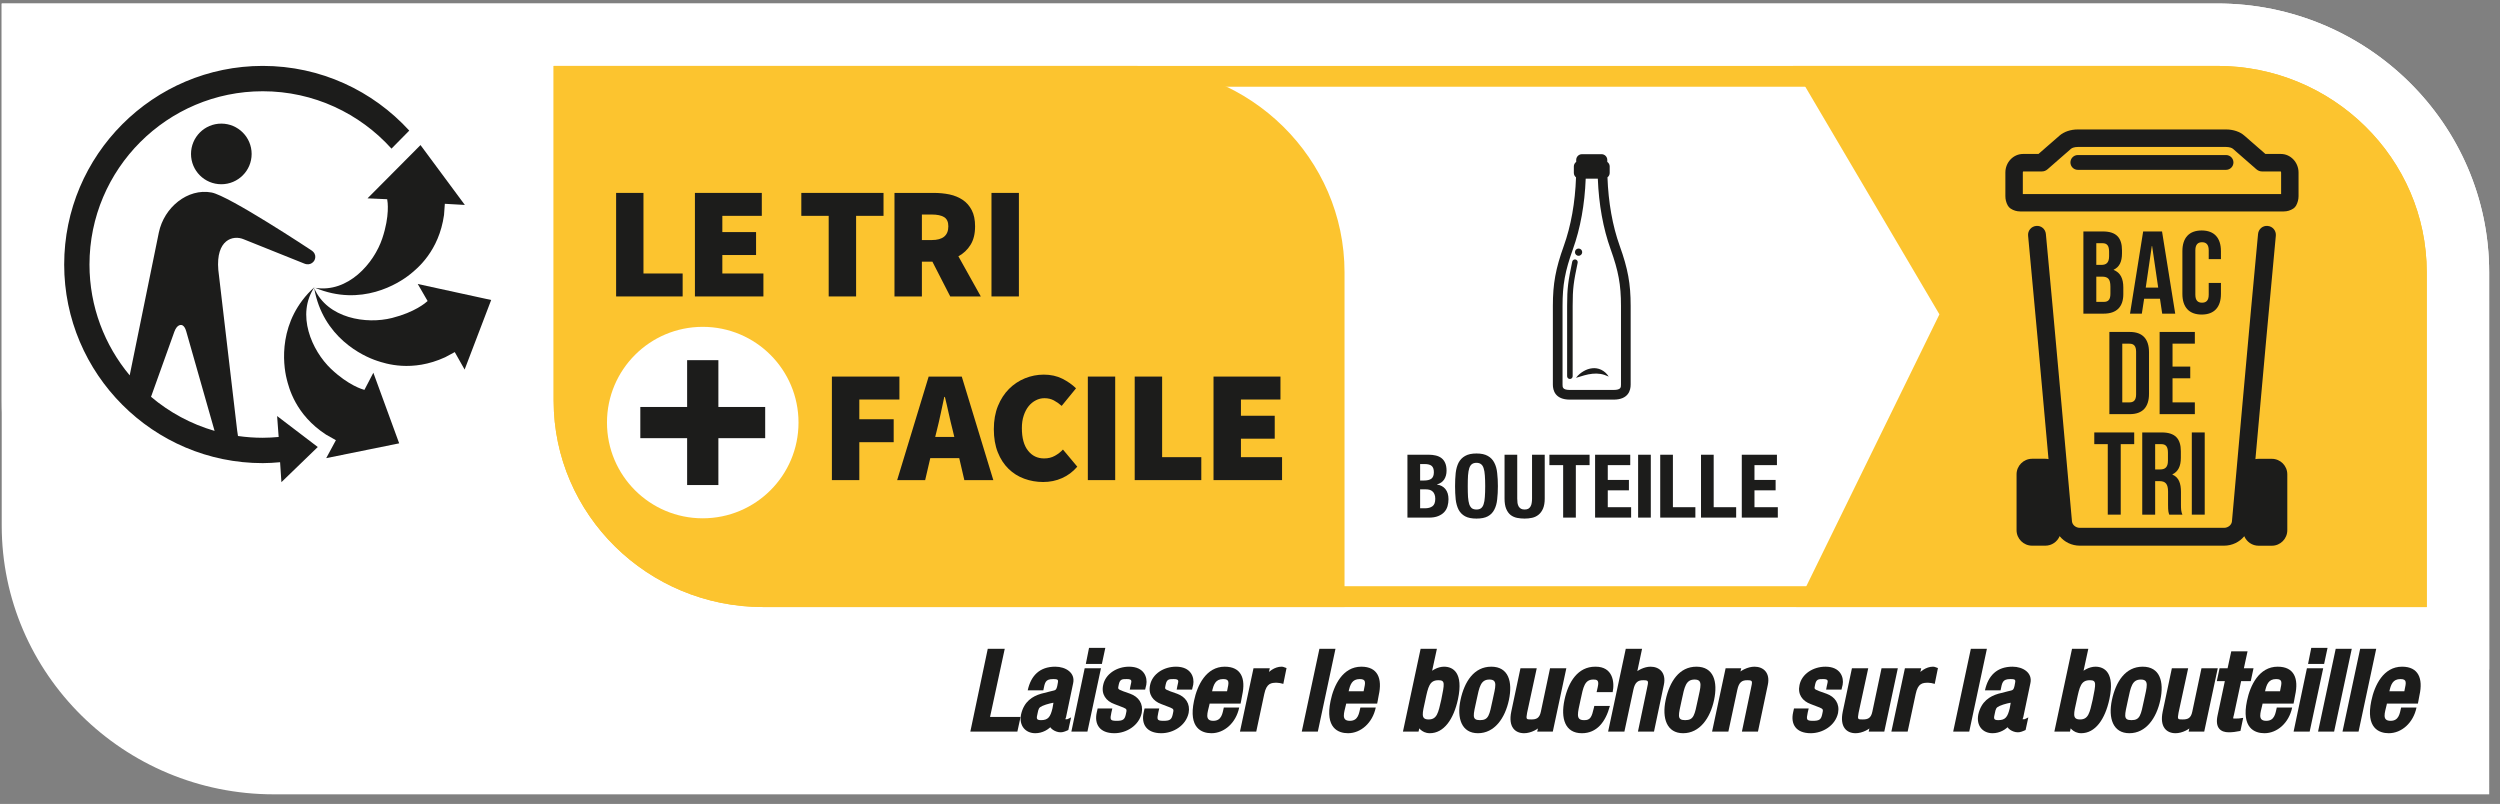 <svg width="227" height="73" viewBox="0 0 227 73" fill="none" xmlns="http://www.w3.org/2000/svg">
<rect x="0" y="0" width="227" height="73" fill="#808080" stroke="none"/>
<g clip-path="url(#clip0_26_20050)">
<path d="M24.854 72.125C11.234 72.125 0.156 61.177 0.156 47.719V0.318H201.323C214.938 0.318 226.016 11.265 226.016 24.724L226.021 72.125" fill="white"/>
<path d="M24.854 60.792C11.234 60.792 0.156 49.839 0.156 36.38V0.318H201.323C214.938 0.318 226.016 11.265 226.016 24.724L226.021 60.792" fill="white"/>
<path d="M201.323 5.984H50.271V36.38C50.271 46.714 58.802 55.12 69.292 55.12H220.349V24.724C220.349 14.396 211.812 5.984 201.323 5.984Z" fill="white"/>
<path d="M218.458 53.229H69.292C59.844 53.229 52.156 45.672 52.156 36.38V7.875H201.323C210.771 7.875 218.458 15.432 218.458 24.724V53.229ZM201.323 5.984H50.271V36.38C50.271 46.714 58.802 55.12 69.292 55.12H220.349V24.724C220.349 14.396 211.812 5.984 201.323 5.984Z" fill="#FCC42F"/>
<path d="M163.089 55.12L176.099 28.542L162.807 5.984H201.323C211.812 5.984 220.349 14.391 220.349 24.724V55.12" fill="#FCC42F"/>
<path d="M201.323 7.875H166.115L178.245 28.458L166.12 53.229H218.458V24.724C218.458 15.432 210.771 7.875 201.323 7.875Z" fill="#FCC42F"/>
<path d="M206.281 41.661H205.078C204.979 41.661 204.885 41.672 204.792 41.688C205.354 35.432 206.224 25.771 206.646 21.396C206.687 20.953 206.359 20.557 205.917 20.516C205.463 20.463 205.073 20.797 205.031 21.245C204.385 27.963 202.677 47.146 202.661 47.339C202.63 47.661 202.312 47.927 201.943 47.927H188.854C188.479 47.927 188.167 47.661 188.135 47.339C188.12 47.146 186.411 27.963 185.765 21.245C185.724 20.797 185.333 20.463 184.88 20.516C184.437 20.557 184.109 20.953 184.151 21.396C184.573 25.771 185.443 35.427 186.005 41.688C185.911 41.667 185.812 41.656 185.719 41.656H184.515C183.739 41.656 183.104 42.292 183.104 43.068V48.141C183.104 48.917 183.739 49.547 184.515 49.547H185.719C186.297 49.547 186.802 49.193 187.015 48.682C187.443 49.214 188.104 49.547 188.854 49.547H201.943C202.687 49.547 203.349 49.214 203.781 48.688C203.995 49.193 204.495 49.552 205.078 49.552H206.281C207.057 49.552 207.687 48.922 207.687 48.141V43.068C207.687 42.292 207.057 41.661 206.281 41.661Z" fill="#1C1C1B"/>
<path d="M190.344 25.12V27.412H191.016C191.411 27.412 191.625 27.229 191.625 26.677V26.026C191.625 25.333 191.401 25.12 190.865 25.12H190.344ZM190.344 22.083V24.052H190.802C191.24 24.052 191.505 23.865 191.505 23.266V22.849C191.505 22.312 191.323 22.083 190.906 22.083H190.344ZM192.677 22.734V23C192.677 23.766 192.443 24.245 191.922 24.49V24.51C192.547 24.76 192.797 25.312 192.797 26.099V26.708C192.797 27.859 192.187 28.479 191.016 28.479H189.172V21.016H190.938C192.156 21.016 192.677 21.583 192.677 22.734Z" fill="#1C1C1B"/>
<path d="M194.833 26.115H195.964L195.411 22.338H195.385L194.833 26.115ZM197.51 28.479H196.328L196.125 27.125H194.688L194.479 28.479H193.406L194.599 21.016H196.313" fill="#1C1C1B"/>
<path d="M201.661 25.693V26.687C201.661 27.88 201.062 28.562 199.911 28.562C198.76 28.562 198.161 27.88 198.161 26.687V22.807C198.161 21.609 198.76 20.927 199.911 20.927C201.062 20.927 201.661 21.609 201.661 22.807V23.531H200.552V22.729C200.552 22.198 200.318 21.995 199.943 21.995C199.573 21.995 199.338 22.198 199.338 22.729V26.76C199.338 27.292 199.573 27.484 199.943 27.484C200.318 27.484 200.552 27.292 200.552 26.76V25.693" fill="#1C1C1B"/>
<path d="M192.703 31.208V36.536H193.365C193.734 36.536 193.958 36.344 193.958 35.812V31.932C193.958 31.401 193.734 31.208 193.365 31.208H192.703ZM191.531 30.141H193.385C194.557 30.141 195.13 30.792 195.13 31.984V35.76C195.13 36.953 194.557 37.604 193.385 37.604H191.531" fill="#1C1C1B"/>
<path d="M197.266 33.286H198.875V34.349H197.266V36.536H199.292V37.604H196.094V30.141H199.292V31.203H197.266" fill="#1C1C1B"/>
<path d="M190.161 39.266H193.786V40.328H192.562V46.729H191.385V40.328H190.161" fill="#1C1C1B"/>
<path d="M195.688 40.328V42.625H196.146C196.583 42.625 196.849 42.432 196.849 41.833V41.099C196.849 40.568 196.667 40.328 196.25 40.328H195.688ZM196.969 46.729C196.901 46.536 196.859 46.417 196.859 45.812V44.635C196.859 43.948 196.625 43.688 196.094 43.688H195.688V46.729H194.516V39.266H196.286C197.5 39.266 198.021 39.828 198.021 40.979V41.568C198.021 42.333 197.776 42.823 197.255 43.073V43.094C197.839 43.339 198.031 43.891 198.031 44.672V45.823C198.031 46.182 198.042 46.453 198.161 46.729" fill="#1C1C1B"/>
<path d="M199.016 46.729H200.188V39.266H199.016V46.729Z" fill="#1C1C1B"/>
<path d="M207.125 17.62H183.672V15.667C183.672 15.599 183.703 15.568 183.698 15.568H185.396C185.588 15.568 185.771 15.5 185.917 15.37L188.047 13.51C188.14 13.427 188.37 13.344 188.661 13.344H202.13C202.422 13.344 202.656 13.427 202.75 13.51L204.88 15.37C205.026 15.5 205.208 15.568 205.401 15.568H207.099C207.088 15.568 207.125 15.599 207.125 15.667V17.62ZM207.099 13.979H205.698L203.792 12.318C203.385 11.958 202.781 11.755 202.13 11.755H188.661C188.015 11.755 187.411 11.958 187 12.318L185.094 13.979H183.698C182.807 13.979 182.088 14.739 182.088 15.667V17.812C182.088 18.109 182.161 18.401 182.307 18.661C182.37 18.771 182.458 18.87 182.562 18.937C182.823 19.109 183.12 19.198 183.427 19.198H207.37C207.677 19.198 207.974 19.109 208.234 18.937C208.338 18.87 208.427 18.771 208.489 18.661C208.63 18.401 208.708 18.109 208.708 17.812V15.667C208.708 14.739 207.984 13.979 207.099 13.979Z" fill="#1C1C1B"/>
<path d="M202.125 14.078H188.667C188.297 14.078 187.995 14.38 187.995 14.75C187.995 15.12 188.297 15.422 188.667 15.422H202.125C202.495 15.422 202.797 15.12 202.797 14.75C202.797 14.38 202.495 14.078 202.125 14.078Z" fill="#1C1C1B"/>
<path d="M103.057 5.984H50.271V36.38C50.271 46.714 58.802 55.12 69.292 55.12H122.083V24.724C122.083 14.396 113.547 5.984 103.057 5.984Z" fill="#FCC42F"/>
<path d="M63.807 29.677C59.005 29.677 55.114 33.568 55.114 38.37C55.114 43.172 59.005 47.062 63.807 47.062C68.615 47.062 72.505 43.172 72.505 38.37C72.505 33.568 68.615 29.677 63.807 29.677Z" fill="white"/>
<path d="M69.479 39.786H65.229V44.042H62.391V39.786H58.141V36.953H62.391V32.703H65.229V36.953H69.479" fill="#1C1C1B"/>
<path d="M55.943 26.917V17.516H58.427V24.833H61.984V26.917" fill="#1C1C1B"/>
<path d="M63.099 26.917V17.516H69.172V19.599H65.588V21.073H68.651V23.156H65.588V24.833H69.318V26.917" fill="#1C1C1B"/>
<path d="M75.245 26.917V19.599H72.76V17.516H80.224V19.599H77.734V26.917" fill="#1C1C1B"/>
<path d="M83.708 21.797H84.604C85.604 21.797 86.109 21.38 86.109 20.552C86.109 20.146 85.979 19.87 85.724 19.713C85.469 19.557 85.094 19.479 84.604 19.479H83.708V21.797ZM81.219 26.917V17.516H84.776C85.281 17.516 85.76 17.562 86.219 17.656C86.677 17.755 87.073 17.922 87.417 18.151C87.76 18.38 88.031 18.693 88.234 19.083C88.438 19.474 88.537 19.963 88.537 20.552C88.537 21.229 88.401 21.787 88.125 22.229C87.854 22.672 87.484 23.021 87.021 23.271L89.057 26.917H86.281L84.662 23.76H83.708V26.917" fill="#1C1C1B"/>
<path d="M90.026 26.917H92.516V17.516H90.026V26.917Z" fill="#1C1C1B"/>
<path d="M75.536 43.594V34.193H81.667V36.276H78.026V38.068H81.146V40.151H78.026V43.594" fill="#1C1C1B"/>
<path d="M85.078 39.021L84.917 39.672H86.651L86.495 39.021C86.38 38.568 86.26 38.078 86.146 37.547C86.031 37.016 85.917 36.516 85.797 36.042H85.74C85.635 36.526 85.526 37.031 85.417 37.552C85.307 38.078 85.193 38.568 85.078 39.021ZM81.463 43.594L84.323 34.193H87.328L90.193 43.594H87.562L87.099 41.599H84.469L84.005 43.594" fill="#1C1C1B"/>
<path d="M94.719 43.766C94.125 43.766 93.552 43.667 93.01 43.469C92.463 43.271 91.99 42.974 91.578 42.573C91.167 42.172 90.838 41.672 90.599 41.068C90.359 40.469 90.24 39.766 90.24 38.964C90.24 38.177 90.365 37.474 90.615 36.859C90.865 36.25 91.198 35.734 91.62 35.312C92.036 34.896 92.521 34.573 93.068 34.349C93.615 34.13 94.182 34.016 94.781 34.016C95.406 34.016 95.969 34.141 96.458 34.385C96.953 34.635 97.365 34.927 97.703 35.26L96.401 36.854C96.172 36.651 95.932 36.484 95.687 36.354C95.437 36.224 95.156 36.156 94.838 36.156C94.557 36.156 94.297 36.219 94.052 36.349C93.807 36.474 93.588 36.651 93.401 36.88C93.213 37.115 93.062 37.401 92.953 37.734C92.838 38.073 92.786 38.453 92.786 38.875C92.786 39.766 92.969 40.448 93.344 40.917C93.713 41.391 94.203 41.625 94.807 41.625C95.177 41.625 95.5 41.547 95.786 41.385C96.068 41.229 96.312 41.036 96.516 40.818L97.818 42.375C97.411 42.844 96.948 43.188 96.422 43.417C95.896 43.651 95.328 43.766 94.719 43.766Z" fill="#1C1C1B"/>
<path d="M98.776 43.594H101.26V34.193H98.776V43.594Z" fill="#1C1C1B"/>
<path d="M103.031 43.594V34.193H105.521V41.51H109.078V43.594" fill="#1C1C1B"/>
<path d="M110.188 43.594V34.193H116.266V36.276H112.677V37.75H115.745V39.833H112.677V41.51H116.411V43.594" fill="#1C1C1B"/>
<path d="M28.562 26.062C26.87 28.552 28.307 31.828 30.052 33.49C31.646 35 32.922 35.359 33.089 35.401L33.901 33.844L36.245 40.255L29.62 41.599L30.5 39.969L29.604 39.464C26.812 37.646 26.224 35.177 26.031 34.406C25.698 33.078 25.203 29.109 28.562 26.062Z" fill="#1C1C1B"/>
<path d="M28.531 26.172C29.734 28.927 33.271 29.463 35.604 28.87C37.677 28.344 38.661 27.489 38.828 27.333L38.818 27.318L37.932 25.786L44.599 27.239L42.188 33.557L41.292 31.969L40.422 32.437C37.396 33.828 34.99 33.01 34.234 32.76C32.938 32.333 29.312 30.635 28.531 26.172Z" fill="#1C1C1B"/>
<path d="M40.318 19.516C39.854 22.812 37.87 24.396 37.25 24.896C36.188 25.755 32.802 27.885 28.62 26.135C31.594 26.609 33.953 23.927 34.714 21.641C35.401 19.588 35.198 18.292 35.156 18.088H35.135L33.37 18.01L38.182 13.172L42.208 18.609L40.391 18.505" fill="#1C1C1B"/>
<path fill-rule="evenodd" clip-rule="evenodd" d="M20.094 16.729C18.573 16.729 17.344 15.5 17.344 13.979C17.344 12.458 18.573 11.224 20.094 11.224C21.615 11.224 22.849 12.458 22.849 13.979C22.849 15.5 21.615 16.729 20.094 16.729Z" fill="#1C1C1B"/>
<path d="M15.833 30.115C16.068 29.469 16.417 29.51 16.417 29.51C16.417 29.51 16.734 29.443 16.912 30.094L19.484 39.125C17.338 38.505 15.38 37.438 13.713 36.031L15.833 30.115ZM23.859 5.984C13.917 5.984 5.828 14.073 5.828 24.021C5.828 33.958 13.917 42.052 23.859 42.052C24.391 42.052 24.912 42.016 25.432 41.969L25.552 43.781L28.854 40.589L25.162 37.776L25.302 39.677C24.828 39.719 24.344 39.75 23.859 39.75C23.094 39.75 22.344 39.693 21.609 39.589L21.537 39.109L19.823 24.51C19.588 21.755 21.162 21.312 22.135 21.729L27.604 23.922C28.229 24.193 28.531 23.672 28.531 23.672C28.531 23.672 28.885 23.12 28.25 22.713C28.25 22.713 20.797 17.776 19.208 17.479C17.042 17.073 14.896 18.828 14.422 21.115L11.776 34.083C9.5 31.349 8.125 27.844 8.125 24.021C8.125 15.344 15.182 8.286 23.859 8.286C28.495 8.286 32.667 10.302 35.547 13.495L37.161 11.859C33.865 8.25 29.12 5.984 23.859 5.984Z" fill="#1C1C1B"/>
<path d="M88.335 66.431H92.377L92.668 65.097H89.897L91.231 58.91H89.689L88.106 66.431H88.335Z" fill="#1C1C1B"/>
<path d="M97.442 62.035C97.65 61.097 96.775 60.535 95.817 60.535C94.4 60.535 93.608 61.347 93.317 62.681H94.733C94.879 61.972 94.9 61.66 95.629 61.66C96.192 61.66 96.088 61.764 96.004 62.264C95.9 62.722 95.817 62.66 95.421 62.764L94.525 62.993C93.754 63.222 92.983 63.681 92.713 64.868C92.504 65.91 93.129 66.576 94.004 66.576C94.629 66.576 95.233 66.264 95.588 65.785H95.296C95.254 66.118 95.817 66.493 96.296 66.493C96.504 66.493 96.692 66.431 97.004 66.285L97.254 65.139C96.817 65.368 96.879 65.306 96.817 65.306C96.65 65.306 96.754 65.326 96.796 65.118L97.442 62.035ZM95.567 64.306C95.379 65.097 95.171 65.389 94.525 65.389C94.067 65.389 94.108 65.222 94.213 64.764C94.296 64.368 94.317 64.243 94.65 64.097C95.004 63.931 95.754 63.764 95.65 63.827L95.567 64.306Z" fill="#1C1C1B"/>
<path d="M97.509 66.431H98.738L99.968 60.681H98.488L97.28 66.431H97.509ZM98.822 60.285H100.051L100.363 58.826H98.884L98.593 60.285H98.822Z" fill="#1C1C1B"/>
<path d="M104.021 62.431L104.083 62.181C104.208 61.514 103.896 60.535 102.521 60.535C101.417 60.535 100.375 61.181 100.167 62.202C99.979 63.056 100.438 63.66 101.188 63.931L102 64.243C102.354 64.389 102.313 64.451 102.229 64.847C102.125 65.347 101.958 65.451 101.375 65.451C100.75 65.451 100.792 65.306 100.917 64.681L101 64.326H99.667L99.583 64.701C99.354 65.743 99.833 66.576 101.188 66.576C102.271 66.576 103.417 65.889 103.667 64.743C103.833 63.889 103.375 63.264 102.625 62.993L101.979 62.764C101.458 62.556 101.5 62.577 101.583 62.16C101.688 61.66 101.896 61.66 102.313 61.66C102.875 61.66 102.729 61.868 102.646 62.285L102.583 62.618H103.979L104.021 62.431Z" fill="#1C1C1B"/>
<path d="M108.281 62.431L108.343 62.181C108.468 61.514 108.156 60.535 106.781 60.535C105.677 60.535 104.635 61.181 104.427 62.202C104.239 63.056 104.697 63.66 105.447 63.931L106.26 64.243C106.614 64.389 106.572 64.451 106.489 64.847C106.385 65.347 106.218 65.451 105.635 65.451C105.01 65.451 105.052 65.306 105.177 64.681L105.26 64.326H103.927L103.843 64.701C103.614 65.743 104.093 66.576 105.447 66.576C106.531 66.576 107.677 65.889 107.927 64.743C108.093 63.889 107.635 63.264 106.885 62.993L106.239 62.764C105.718 62.556 105.76 62.577 105.843 62.16C105.947 61.66 106.156 61.66 106.572 61.66C107.135 61.66 106.989 61.868 106.906 62.285L106.843 62.618H108.239L108.281 62.431Z" fill="#1C1C1B"/>
<path d="M112.687 63.681L112.791 63.118C113.124 61.618 112.708 60.535 111.208 60.535C109.52 60.535 108.708 62.222 108.416 63.639C107.895 66.118 109.124 66.576 109.999 66.576C111.166 66.576 112.228 65.639 112.52 64.243H111.124C110.999 64.764 110.937 65.451 110.166 65.451C109.353 65.451 109.645 64.722 109.812 63.993L109.833 63.889H112.645L112.687 63.681ZM110.02 62.952L110.041 62.847C110.187 62.139 110.374 61.66 111.062 61.66C111.666 61.66 111.583 61.972 111.437 62.66L111.416 62.764H110.062L110.02 62.952Z" fill="#1C1C1B"/>
<path d="M112.838 66.431H114.067L114.796 63.014C115.004 62.014 115.442 61.993 115.942 61.993C116.108 61.993 116.317 62.035 116.525 62.097L116.817 60.66C116.546 60.556 116.483 60.535 116.358 60.535C115.754 60.535 115.129 60.972 114.796 61.514H115.108L115.296 60.681H113.817L112.588 66.431H112.838Z" fill="#1C1C1B"/>
<path d="M118.429 66.431H119.658L121.262 58.91H119.804L118.2 66.431H118.429Z" fill="#1C1C1B"/>
<path d="M125.087 63.681L125.191 63.118C125.524 61.618 125.108 60.535 123.608 60.535C121.92 60.535 121.108 62.222 120.816 63.639C120.295 66.118 121.524 66.576 122.399 66.576C123.566 66.576 124.628 65.639 124.92 64.243H123.524C123.399 64.764 123.337 65.451 122.566 65.451C121.753 65.451 122.045 64.722 122.212 63.993L122.233 63.889H125.045L125.087 63.681ZM122.42 62.952L122.441 62.847C122.587 62.139 122.774 61.66 123.462 61.66C124.066 61.66 123.983 61.972 123.837 62.66L123.816 62.764H122.462L122.42 62.952Z" fill="#1C1C1B"/>
<path d="M127.637 66.431H128.804L128.95 65.764H128.658C128.679 65.931 129.054 66.576 129.825 66.576C131.096 66.576 131.992 65.326 132.387 63.472C132.887 61.097 131.95 60.535 131.117 60.535C130.554 60.535 129.908 60.889 129.637 61.306H129.95L130.471 58.91H128.992L127.387 66.431H127.637ZM129.408 63.618C129.679 62.327 129.804 61.764 130.617 61.764C131.242 61.764 131.158 62.077 130.867 63.535C130.596 64.743 130.471 65.326 129.721 65.326C128.971 65.326 129.158 64.764 129.408 63.618Z" fill="#1C1C1B"/>
<path d="M132.614 63.556C132.26 65.222 132.718 66.576 134.198 66.576C135.698 66.576 136.656 65.222 137.01 63.556C137.364 61.889 136.968 60.535 135.406 60.535C133.843 60.535 132.968 61.889 132.614 63.556ZM134.073 63.556C134.323 62.368 134.448 61.702 135.239 61.702C136.031 61.702 135.781 62.368 135.531 63.556C135.239 64.931 135.177 65.389 134.385 65.389C133.593 65.389 133.781 64.931 134.073 63.556Z" fill="#1C1C1B"/>
<path d="M139.828 66.431H140.994L142.223 60.681H140.744L139.911 64.618C139.786 65.222 139.494 65.326 139.036 65.326C138.578 65.326 138.557 65.326 138.661 64.722L139.536 60.681H138.057L137.223 64.618C136.932 66.014 137.578 66.576 138.39 66.576C138.994 66.576 139.682 66.222 140.015 65.806H139.723L139.578 66.431H139.828Z" fill="#1C1C1B"/>
<path d="M144.721 64.285C144.533 65.097 144.408 65.41 143.825 65.389C143.033 65.389 143.262 64.743 143.512 63.556C143.762 62.368 143.887 61.702 144.679 61.702C145.325 61.681 145.117 62.16 144.971 62.847H146.429C146.617 61.972 146.471 60.514 144.846 60.535C143.283 60.535 142.408 61.889 142.054 63.556C141.7 65.222 142.096 66.577 143.637 66.577C144.971 66.577 145.783 65.577 146.179 64.097H144.762L144.721 64.285Z" fill="#1C1C1B"/>
<path d="M146.266 66.431H147.495L148.308 62.639C148.454 61.931 148.745 61.764 149.204 61.764C149.745 61.764 149.683 61.847 149.537 62.556L148.725 66.431H150.183L151.079 62.181C151.308 61.097 150.683 60.535 149.87 60.535C149.308 60.535 148.641 60.868 148.35 61.222L148.579 61.368L149.1 58.91H147.62L146.016 66.431H146.266Z" fill="#1C1C1B"/>
<path d="M151.243 63.556C150.889 65.222 151.347 66.576 152.826 66.576C154.326 66.576 155.285 65.222 155.639 63.556C155.993 61.889 155.597 60.535 154.035 60.535C152.472 60.535 151.597 61.889 151.243 63.556ZM152.701 63.556C152.951 62.368 153.076 61.702 153.868 61.702C154.66 61.702 154.41 62.368 154.16 63.556C153.868 64.931 153.805 65.389 153.014 65.389C152.222 65.389 152.41 64.931 152.701 63.556Z" fill="#1C1C1B"/>
<path d="M155.706 66.431H156.935L157.748 62.639C157.894 61.931 158.185 61.764 158.644 61.764C159.185 61.764 159.123 61.847 158.977 62.556L158.165 66.431H159.623L160.519 62.181C160.748 61.097 160.123 60.535 159.31 60.535C158.706 60.535 157.998 60.889 157.665 61.306H157.956L158.102 60.681H156.685L155.456 66.431H155.706Z" fill="#1C1C1B"/>
<path d="M167.25 62.431L167.312 62.181C167.437 61.514 167.125 60.535 165.75 60.535C164.645 60.535 163.604 61.181 163.395 62.202C163.208 63.056 163.666 63.66 164.416 63.931L165.229 64.243C165.583 64.389 165.541 64.451 165.458 64.847C165.354 65.347 165.187 65.451 164.604 65.451C163.979 65.451 164.02 65.306 164.145 64.681L164.229 64.326H162.895L162.812 64.701C162.583 65.743 163.062 66.576 164.416 66.576C165.5 66.576 166.645 65.889 166.895 64.743C167.062 63.889 166.604 63.264 165.854 62.993L165.208 62.764C164.687 62.556 164.729 62.577 164.812 62.16C164.916 61.66 165.125 61.66 165.541 61.66C166.104 61.66 165.958 61.868 165.875 62.285L165.812 62.618H167.208L167.25 62.431Z" fill="#1C1C1B"/>
<path d="M169.926 66.431H171.093L172.322 60.681H170.843L170.01 64.618C169.885 65.222 169.593 65.326 169.135 65.326C168.676 65.326 168.655 65.326 168.76 64.722L169.635 60.681H168.155L167.322 64.618C167.03 66.014 167.676 66.576 168.489 66.576C169.093 66.576 169.78 66.222 170.114 65.806H169.822L169.676 66.431H169.926Z" fill="#1C1C1B"/>
<path d="M171.986 66.431H173.215L173.945 63.014C174.153 62.014 174.59 61.993 175.09 61.993C175.257 61.993 175.465 62.035 175.674 62.097L175.965 60.66C175.695 60.556 175.632 60.535 175.507 60.535C174.903 60.535 174.278 60.972 173.945 61.514H174.257L174.445 60.681H172.965L171.736 66.431H171.986Z" fill="#1C1C1B"/>
<path d="M177.578 66.431H178.807L180.411 58.91H178.953L177.349 66.431H177.578Z" fill="#1C1C1B"/>
<path d="M184.36 62.035C184.569 61.097 183.694 60.535 182.735 60.535C181.319 60.535 180.527 61.347 180.235 62.681H181.652C181.798 61.972 181.819 61.66 182.548 61.66C183.11 61.66 183.006 61.764 182.923 62.264C182.819 62.722 182.735 62.66 182.339 62.764L181.444 62.993C180.673 63.222 179.902 63.681 179.631 64.868C179.423 65.91 180.048 66.576 180.923 66.576C181.548 66.576 182.152 66.264 182.506 65.785H182.214C182.173 66.118 182.735 66.493 183.214 66.493C183.423 66.493 183.61 66.431 183.923 66.285L184.173 65.139C183.735 65.368 183.798 65.306 183.735 65.306C183.569 65.306 183.673 65.326 183.714 65.118L184.36 62.035ZM182.485 64.306C182.298 65.097 182.089 65.389 181.444 65.389C180.985 65.389 181.027 65.222 181.131 64.764C181.214 64.368 181.235 64.243 181.569 64.097C181.923 63.931 182.673 63.764 182.569 63.827L182.485 64.306Z" fill="#1C1C1B"/>
<path d="M186.786 66.431H187.953L188.099 65.764H187.807C187.828 65.931 188.203 66.576 188.974 66.576C190.244 66.576 191.14 65.326 191.536 63.472C192.036 61.097 191.099 60.535 190.265 60.535C189.703 60.535 189.057 60.889 188.786 61.306H189.099L189.619 58.91H188.14L186.536 66.431H186.786ZM188.557 63.618C188.828 62.327 188.953 61.764 189.765 61.764C190.39 61.764 190.307 62.077 190.015 63.535C189.744 64.743 189.619 65.326 188.869 65.326C188.119 65.326 188.307 64.764 188.557 63.618Z" fill="#1C1C1B"/>
<path d="M191.763 63.556C191.409 65.222 191.867 66.576 193.346 66.576C194.846 66.576 195.805 65.222 196.159 63.556C196.513 61.889 196.117 60.535 194.555 60.535C192.992 60.535 192.117 61.889 191.763 63.556ZM193.221 63.556C193.471 62.368 193.596 61.702 194.388 61.702C195.18 61.702 194.93 62.368 194.68 63.556C194.388 64.931 194.325 65.389 193.534 65.389C192.742 65.389 192.93 64.931 193.221 63.556Z" fill="#1C1C1B"/>
<path d="M198.976 66.431H200.143L201.372 60.681H199.893L199.06 64.618C198.935 65.222 198.643 65.326 198.185 65.326C197.726 65.326 197.705 65.326 197.81 64.722L198.685 60.681H197.205L196.372 64.618C196.08 66.014 196.726 66.576 197.539 66.576C198.143 66.576 198.83 66.222 199.164 65.806H198.872L198.726 66.431H198.976Z" fill="#1C1C1B"/>
<path d="M201.515 61.847H202.015L201.349 64.993C201.119 66.097 201.64 66.493 202.369 66.493C202.724 66.493 203.015 66.451 203.432 66.368L203.682 65.181C203.328 65.243 203.203 65.243 203.036 65.243C202.661 65.243 202.765 65.285 202.849 64.868L203.494 61.847H204.369L204.619 60.681H203.744L204.078 59.139H202.599L202.265 60.681H201.536L201.286 61.847H201.515Z" fill="#1C1C1B"/>
<path d="M208.296 63.681L208.4 63.118C208.733 61.618 208.316 60.535 206.816 60.535C205.129 60.535 204.316 62.222 204.025 63.639C203.504 66.118 204.733 66.576 205.608 66.576C206.775 66.576 207.837 65.639 208.129 64.243H206.733C206.608 64.764 206.546 65.451 205.775 65.451C204.962 65.451 205.254 64.722 205.421 63.993L205.441 63.889H208.254L208.296 63.681ZM205.629 62.952L205.65 62.847C205.796 62.139 205.983 61.66 206.671 61.66C207.275 61.66 207.191 61.972 207.046 62.66L207.025 62.764H205.671L205.629 62.952Z" fill="#1C1C1B"/>
<path d="M208.488 66.431H209.717L210.946 60.681H209.467L208.259 66.431H208.488ZM209.8 60.285H211.03L211.342 58.826H209.863L209.571 60.285H209.8Z" fill="#1C1C1B"/>
<path d="M210.708 66.431H211.937L213.541 58.91H212.083L210.479 66.431H210.708Z" fill="#1C1C1B"/>
<path d="M212.928 66.431H214.157L215.761 58.91H214.303L212.699 66.431H212.928Z" fill="#1C1C1B"/>
<path d="M219.585 63.681L219.69 63.118C220.023 61.618 219.606 60.535 218.106 60.535C216.419 60.535 215.606 62.222 215.315 63.639C214.794 66.118 216.023 66.576 216.898 66.576C218.065 66.576 219.127 65.639 219.419 64.243H218.023C217.898 64.764 217.835 65.451 217.065 65.451C216.252 65.451 216.544 64.722 216.71 63.993L216.731 63.889H219.544L219.585 63.681ZM216.919 62.952L216.94 62.847C217.085 62.139 217.273 61.66 217.96 61.66C218.565 61.66 218.481 61.972 218.335 62.66L218.315 62.764H216.96L216.919 62.952Z" fill="#1C1C1B"/>
<path d="M128.947 46.152H129.395C129.672 46.152 129.896 46.091 130.067 45.968C130.237 45.845 130.323 45.619 130.323 45.288C130.323 45.123 130.299 44.987 130.251 44.88C130.208 44.768 130.147 44.68 130.067 44.616C129.992 44.547 129.901 44.499 129.795 44.472C129.688 44.445 129.571 44.432 129.443 44.432H128.947V46.152ZM128.947 43.632H129.275C129.595 43.632 129.827 43.576 129.971 43.464C130.12 43.347 130.195 43.152 130.195 42.88C130.195 42.608 130.128 42.416 129.995 42.304C129.861 42.192 129.651 42.136 129.363 42.136H128.947V43.632ZM127.795 41.288H129.723C129.957 41.288 130.173 41.312 130.371 41.36C130.573 41.408 130.747 41.488 130.891 41.6C131.035 41.712 131.147 41.861 131.227 42.048C131.307 42.235 131.347 42.464 131.347 42.736C131.347 43.045 131.275 43.312 131.131 43.536C130.987 43.755 130.771 43.904 130.483 43.984V44C130.803 44.043 131.056 44.179 131.243 44.408C131.429 44.637 131.523 44.944 131.523 45.328C131.523 45.552 131.493 45.765 131.435 45.968C131.376 46.171 131.275 46.349 131.131 46.504C130.992 46.653 130.808 46.773 130.579 46.864C130.355 46.955 130.075 47 129.739 47H127.795V41.288ZM133.272 44.144C133.272 44.528 133.28 44.856 133.296 45.128C133.317 45.395 133.355 45.613 133.408 45.784C133.467 45.949 133.547 46.072 133.648 46.152C133.755 46.227 133.893 46.264 134.064 46.264C134.235 46.264 134.371 46.227 134.472 46.152C134.579 46.072 134.659 45.949 134.712 45.784C134.771 45.613 134.808 45.395 134.824 45.128C134.845 44.856 134.856 44.528 134.856 44.144C134.856 43.76 134.845 43.435 134.824 43.168C134.808 42.901 134.771 42.683 134.712 42.512C134.659 42.341 134.579 42.219 134.472 42.144C134.371 42.064 134.235 42.024 134.064 42.024C133.893 42.024 133.755 42.064 133.648 42.144C133.547 42.219 133.467 42.341 133.408 42.512C133.355 42.683 133.317 42.901 133.296 43.168C133.28 43.435 133.272 43.76 133.272 44.144ZM132.12 44.144C132.12 43.712 132.139 43.315 132.176 42.952C132.219 42.584 132.307 42.269 132.44 42.008C132.579 41.747 132.776 41.544 133.032 41.4C133.288 41.251 133.632 41.176 134.064 41.176C134.496 41.176 134.84 41.251 135.096 41.4C135.352 41.544 135.547 41.747 135.68 42.008C135.819 42.269 135.907 42.584 135.944 42.952C135.987 43.315 136.008 43.712 136.008 44.144C136.008 44.581 135.987 44.981 135.944 45.344C135.907 45.707 135.819 46.019 135.68 46.28C135.547 46.541 135.352 46.741 135.096 46.88C134.84 47.019 134.496 47.088 134.064 47.088C133.632 47.088 133.288 47.019 133.032 46.88C132.776 46.741 132.579 46.541 132.44 46.28C132.307 46.019 132.219 45.707 132.176 45.344C132.139 44.981 132.12 44.581 132.12 44.144ZM137.765 41.288V45.272C137.765 45.416 137.773 45.549 137.789 45.672C137.81 45.789 137.845 45.893 137.893 45.984C137.946 46.069 138.016 46.139 138.101 46.192C138.192 46.24 138.304 46.264 138.437 46.264C138.576 46.264 138.688 46.24 138.773 46.192C138.858 46.139 138.925 46.069 138.973 45.984C139.026 45.893 139.061 45.789 139.077 45.672C139.098 45.549 139.109 45.416 139.109 45.272V41.288H140.261V45.272C140.261 45.635 140.21 45.936 140.109 46.176C140.008 46.411 139.872 46.597 139.701 46.736C139.53 46.875 139.336 46.968 139.117 47.016C138.898 47.064 138.672 47.088 138.437 47.088C138.202 47.088 137.976 47.067 137.757 47.024C137.538 46.981 137.344 46.896 137.173 46.768C137.002 46.635 136.866 46.448 136.765 46.208C136.664 45.968 136.613 45.656 136.613 45.272V41.288H137.765ZM144.334 41.288V42.232H143.086V47H141.934V42.232H140.686V41.288H144.334ZM148.026 41.288V42.232H145.986V43.576H147.906V44.52H145.986V46.056H148.106V47H144.834V41.288H148.026ZM148.741 47V41.288H149.893V47H148.741ZM150.748 47V41.288H151.9V46.056H153.94V47H150.748ZM154.451 47V41.288H155.603V46.056H157.643V47H154.451ZM161.346 41.288V42.232H159.306V43.576H161.226V44.52H159.306V46.056H161.426V47H158.154V41.288H161.346Z" fill="#1C1C1B"/>
<path d="M147.185 34.927C147.185 35.16 147.185 35.407 146.516 35.407H142.548C141.879 35.407 141.879 35.16 141.879 34.927V27.768C141.879 25.857 142.107 24.608 142.82 22.628C143.495 20.753 143.895 18.556 143.982 16.226H145.082C145.17 18.556 145.569 20.753 146.244 22.628C146.955 24.608 147.185 25.857 147.185 27.768V34.927ZM147.071 22.33C146.419 20.516 146.039 18.378 145.958 16.103C146.078 16.009 146.16 15.869 146.16 15.704V15.11C146.16 14.938 146.072 14.795 145.942 14.698V14.522C145.942 14.234 145.708 14 145.423 14H143.641C143.353 14 143.119 14.234 143.119 14.522V14.698C142.992 14.795 142.905 14.938 142.905 15.11V15.704C142.905 15.869 142.986 16.009 143.103 16.103C143.025 18.378 142.645 20.516 141.993 22.33C141.25 24.394 141 25.766 141 27.768V34.927C141 35.433 141.201 36.286 142.548 36.286H146.516C147.863 36.286 148.064 35.433 148.064 34.927V27.768C148.064 25.766 147.814 24.394 147.071 22.33Z" fill="#1C1C1B"/>
<path d="M143.057 23.56C142.924 23.534 142.788 23.618 142.759 23.754C142.389 25.529 142.295 26.156 142.295 27.768V34.161C142.295 34.301 142.408 34.411 142.545 34.411C142.684 34.411 142.798 34.301 142.798 34.161V27.768C142.798 26.191 142.882 25.62 143.252 23.858C143.281 23.722 143.194 23.589 143.057 23.56Z" fill="#1C1C1B"/>
<path d="M143.336 23.226C143.518 23.226 143.664 23.079 143.664 22.895C143.664 22.713 143.518 22.567 143.336 22.567C143.155 22.567 143.005 22.713 143.005 22.895C143.005 23.079 143.155 23.226 143.336 23.226Z" fill="#1C1C1B"/>
<path d="M145.381 33.571C145.118 33.447 144.842 33.408 144.573 33.438C144.303 33.467 144.041 33.557 143.791 33.703C143.541 33.85 143.304 34.038 143.099 34.307C143.359 34.226 143.609 34.145 143.856 34.08C144.105 34.012 144.349 33.96 144.595 33.937C144.839 33.911 145.082 33.914 145.326 33.953C145.572 33.992 145.816 34.077 146.072 34.194C145.884 33.895 145.64 33.694 145.381 33.571Z" fill="#1C1C1B"/>
</g>
<defs>
<clipPath id="clip0_26_20050">
<rect width="227" height="73" fill="white"/>
</clipPath>
</defs>
</svg>
